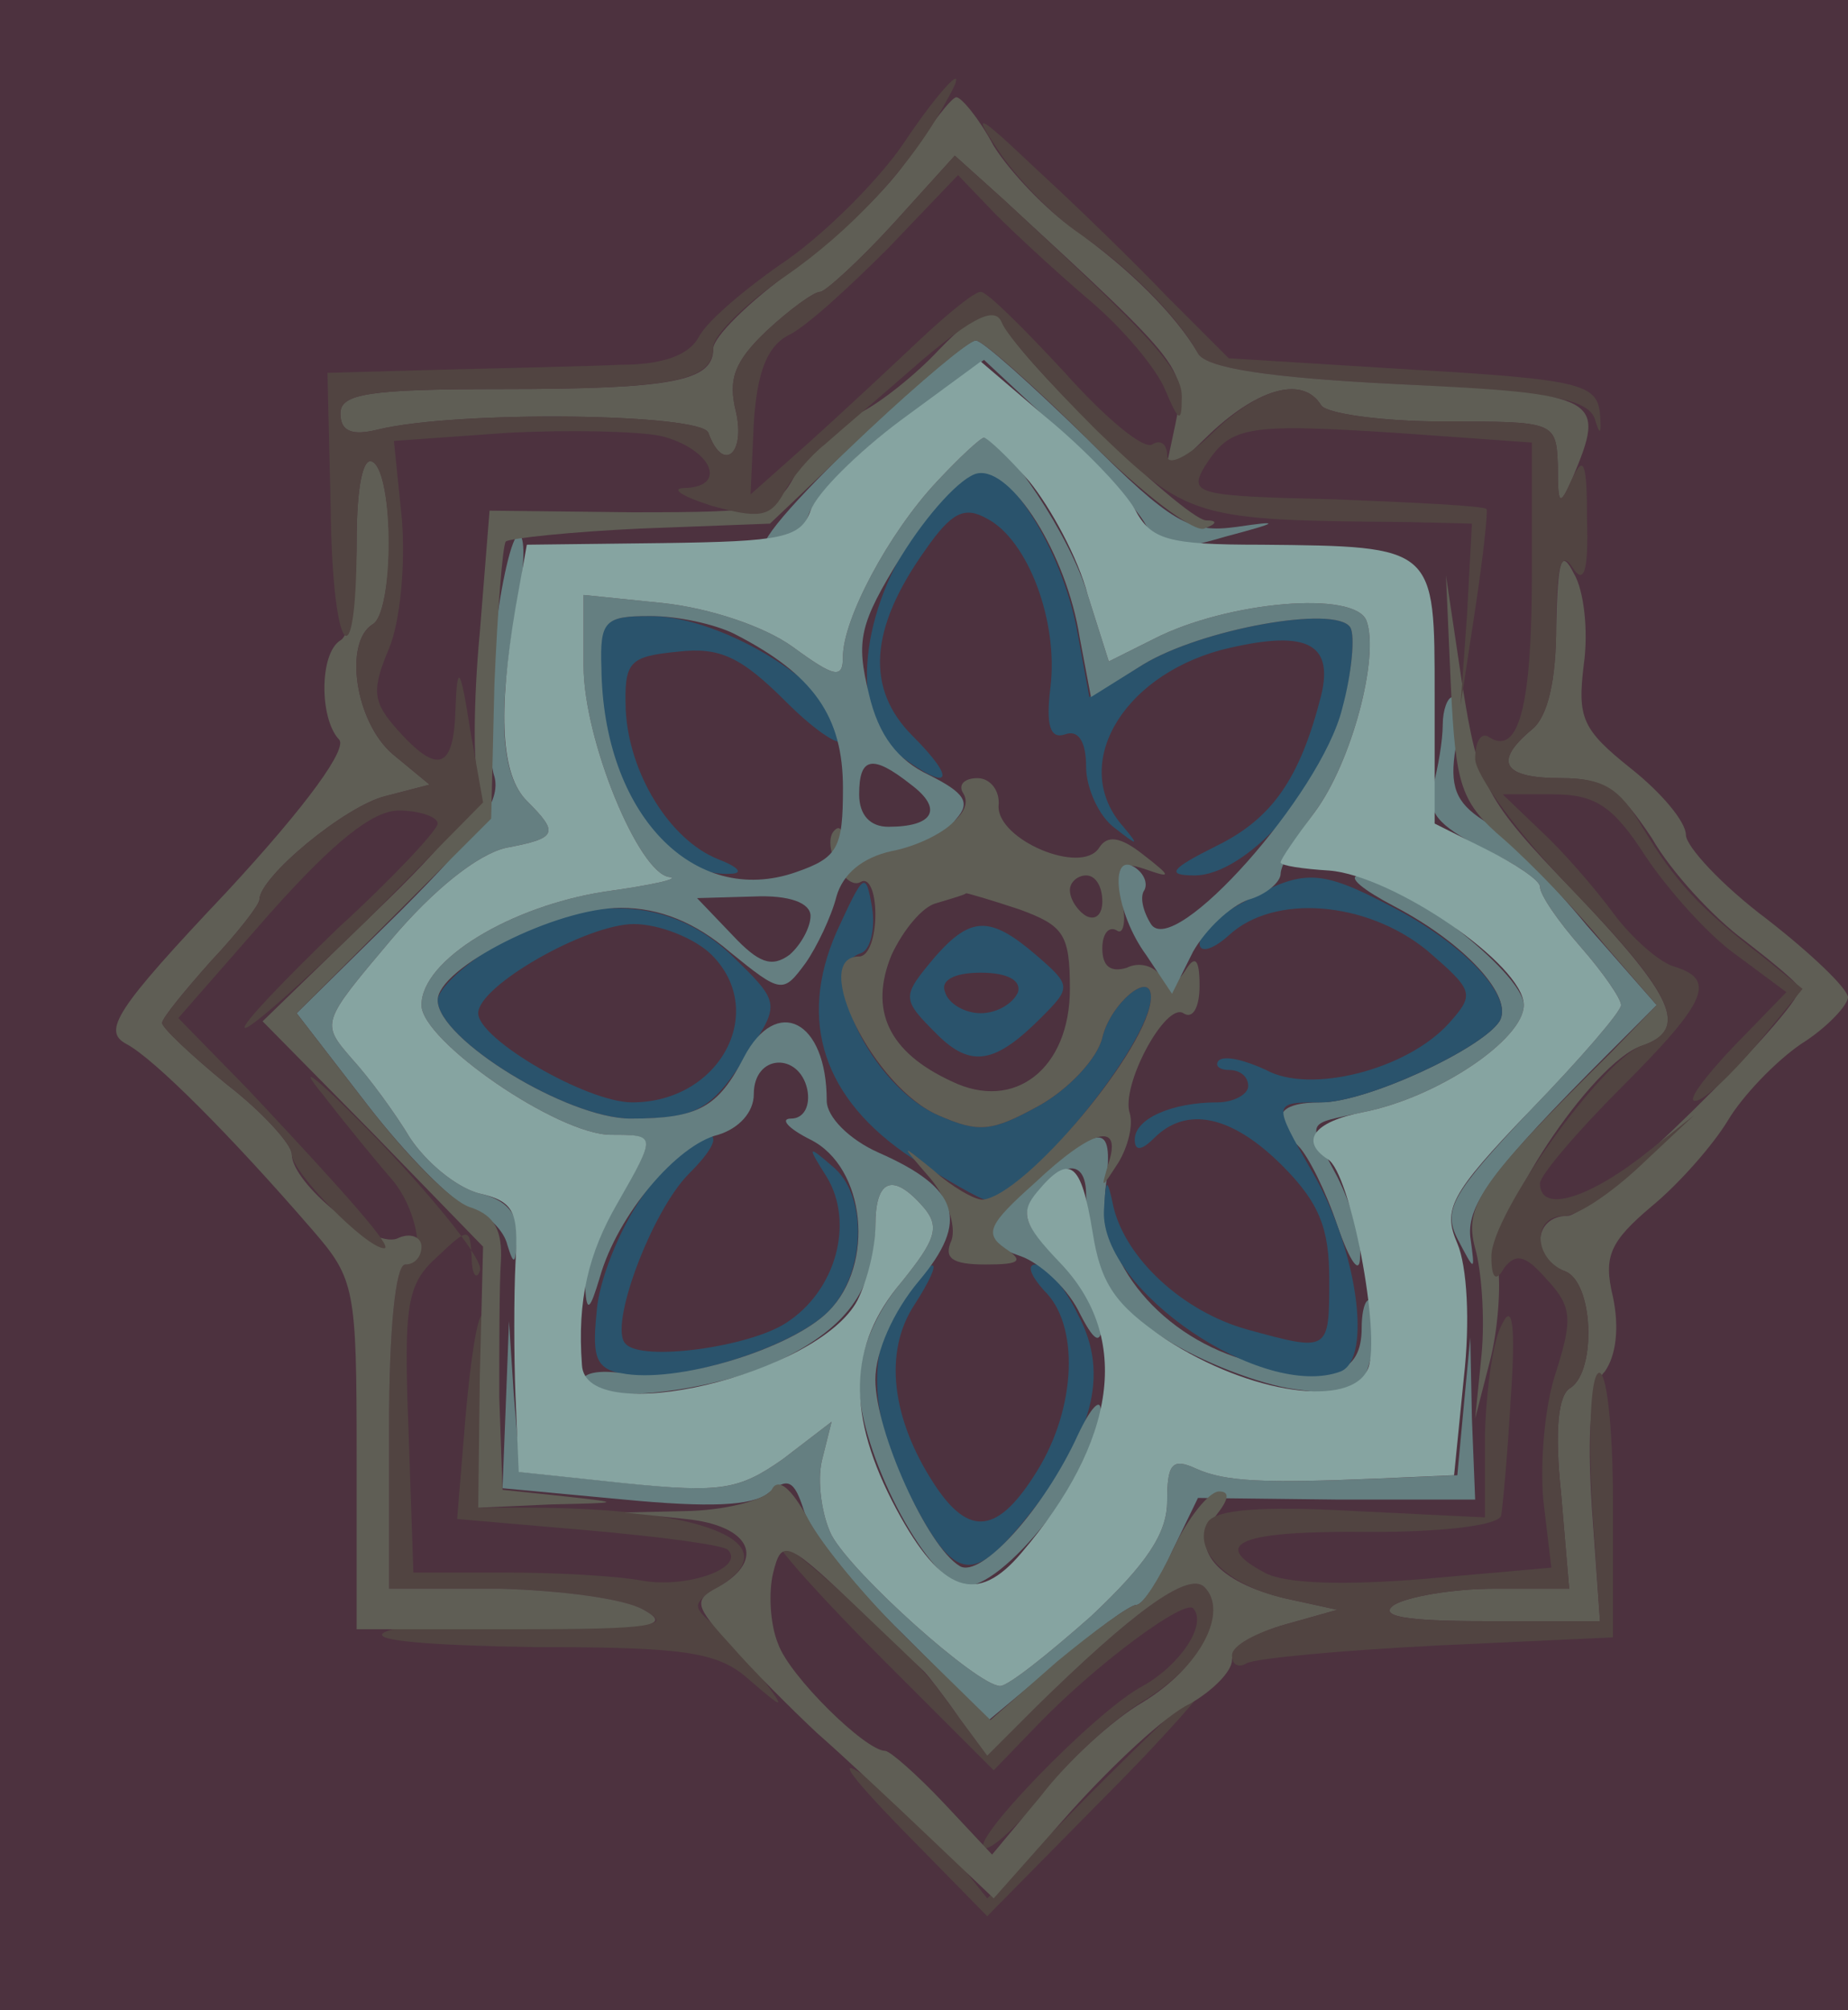 <?xml version="1.0" standalone="no"?>
<!DOCTYPE svg PUBLIC "-//W3C//DTD SVG 20010904//EN"
 "http://www.w3.org/TR/2001/REC-SVG-20010904/DTD/svg10.dtd">
<svg version="1.0" xmlns="http://www.w3.org/2000/svg" 
width="114pt" height="124pt" viewBox="0 0 114 124"
preserveAspectRatio = "xMidYMid meet" >
<rect width="114" height="124" fill="#4D323F"/>
<path d="M673 134 l-64 -65 -20 25 c-11 14 -34 35 -52 48 -22 16 -16 6 20 -31 l52 -53 70 71 c39 39 67 71 64 71 -3 0 -34 -30 -70 -66z" transform="translate(0,124) scale(0.1,-0.1)" stroke="none" fill="#514441"/>

<path d="M577 650 c-21 -25 -21 -26 1 -48 21 -21 36 -18 64 10 19 19 19 20 -3 39 -28 24 -40 24 -62 -1z m51 -22 c-3 -7 -13 -13 -23 -13 -10 0 -20 6 -22 13 -3 7 5 12 22 12 17 0 25 -5 23 -12z" transform="translate(0,124) scale(0.1,-0.1)" stroke="none" fill="#2A536C"/>

<path d="M370 833 c0 -72 38 -134 80 -132 9 0 6 4 -7 9 -30 12 -55 53 -57 92 -1 30 2 33 32 36 26 3 39 -3 67 -31 19 -19 35 -29 35 -23 0 30 -73 76 -119 76 -27 0 -31 -3 -31 -27z" transform="translate(0,124) scale(0.1,-0.1)" stroke="none" fill="#2A536C"/>

<path d="M860 681 c44 -23 74 -56 65 -71 -11 -17 -82 -50 -110 -50 -27 0 -32 -9 -14 -27 6 -6 17 -28 24 -49 8 -23 14 -31 14 -19 1 11 -6 33 -14 49 -19 36 -20 32 16 40 46 9 99 45 99 66 0 20 -78 80 -102 80 -7 -1 3 -9 22 -19z" transform="translate(0,124) scale(0.1,-0.1)" stroke="none" fill="#657F81"/>

<path d="M525 965 c-42 -41 -62 -65 -51 -65 9 0 21 11 25 23 5 13 32 40 59 59 l49 36 45 -42 c24 -22 49 -49 55 -60 9 -16 15 -17 49 -7 34 9 34 10 7 6 -29 -4 -40 2 -93 55 -34 33 -64 60 -68 60 -5 0 -39 -29 -77 -65z" transform="translate(0,124) scale(0.1,-0.1)" stroke="none" fill="#657F81"/>

<path d="M618 1144 c12 -17 34 -39 49 -49 28 -19 59 -49 72 -73 5 -9 43 -15 124 -19 95 -5 117 -9 121 -22 3 -10 4 -9 3 4 -2 18 -12 21 -116 27 l-113 7 -38 38 c-20 21 -56 56 -80 78 -39 37 -41 37 -22 9z" transform="translate(0,124) scale(0.1,-0.1)" stroke="none" fill="#514441"/>

<path d="M397 503 c-15 -21 -28 -54 -29 -73 -3 -29 0 -35 19 -38 33 -5 102 17 124 39 23 23 25 72 2 90 -15 13 -15 12 -3 -7 17 -28 6 -70 -25 -90 -23 -15 -89 -24 -99 -13 -11 10 16 82 39 105 15 15 19 24 11 24 -7 0 -25 -17 -39 -37z" transform="translate(0,124) scale(0.1,-0.1)" stroke="none" fill="#2A536C"/>

<path d="M556 438 c-21 -30 -20 -71 4 -118 28 -55 39 -58 71 -19 43 52 54 91 34 128 -8 17 -20 31 -26 31 -6 0 -3 -7 5 -16 22 -21 20 -72 -4 -111 -24 -39 -42 -42 -64 -8 -26 40 -31 81 -12 110 20 31 13 33 -8 3z" transform="translate(0,124) scale(0.1,-0.1)" stroke="none" fill="#2A536C"/>

<path d="M890 793 c0 -10 -3 -27 -6 -38 -4 -16 3 -24 30 -38 20 -9 36 -20 36 -24 0 -5 11 -21 25 -37 14 -16 25 -32 25 -36 0 -4 -25 -33 -56 -65 -48 -51 -54 -61 -45 -79 11 -21 11 -21 8 1 -2 20 14 42 86 114 l29 29 -43 49 c-23 28 -52 57 -64 65 -17 11 -21 21 -17 45 2 17 2 31 -2 31 -3 0 -6 -8 -6 -17z" transform="translate(0,124) scale(0.1,-0.1)" stroke="none" fill="#657F81"/>

<path d="M641 514 c-36 -30 -38 -40 -11 -49 11 -4 27 -18 35 -33 10 -20 14 -22 15 -9 0 15 5 14 39 -9 22 -14 58 -28 80 -31 37 -5 41 -3 47 21 3 15 4 30 0 33 -3 4 -6 -4 -6 -16 0 -29 -19 -35 -68 -21 -55 14 -95 62 -90 107 5 40 -1 41 -41 7z m29 -11 c0 -10 3 -29 6 -43 l7 -25 -28 27 c-24 23 -26 29 -15 42 17 21 30 20 30 -1z" transform="translate(0,124) scale(0.1,-0.1)" stroke="none" fill="#657F81"/>

<path d="M308 658 c-21 -12 -38 -28 -38 -35 0 -24 80 -73 119 -73 42 0 50 5 74 43 18 28 18 29 -12 58 -38 36 -89 38 -143 7z m131 -7 c35 -35 5 -91 -49 -91 -28 0 -95 39 -95 55 0 17 67 55 96 55 16 0 38 -9 48 -19z" transform="translate(0,124) scale(0.1,-0.1)" stroke="none" fill="#2A536C"/>

<path d="M480 288 c0 -4 30 -37 66 -73 l67 -67 28 29 c37 38 89 76 95 71 9 -10 -8 -35 -31 -48 -29 -15 -111 -100 -97 -100 5 0 21 15 36 34 14 19 41 44 60 56 37 22 55 55 39 71 -10 10 -45 -16 -105 -75 l-29 -29 -17 23 c-21 29 -18 26 -70 75 -23 21 -42 36 -42 33z" transform="translate(0,124) scale(0.1,-0.1)" stroke="none" fill="#514441"/>

<path d="M895 817 c3 -62 6 -72 33 -95 17 -15 45 -44 62 -65 l32 -37 -28 -29 c-82 -81 -91 -95 -84 -121 4 -14 6 -43 4 -65 l-4 -40 9 35 c5 19 7 46 5 60 -6 28 58 125 89 135 29 10 20 30 -42 95 -55 57 -59 65 -69 128 l-10 67 3 -68z" transform="translate(0,124) scale(0.1,-0.1)" stroke="none" fill="#5F5E55"/>

<path d="M305 845 c-3 -35 -4 -73 0 -84 4 -15 -9 -34 -58 -83 l-64 -63 44 -57 c24 -31 52 -59 62 -63 11 -3 22 -14 24 -23 4 -13 5 -12 6 4 1 15 -6 24 -24 28 -14 4 -32 19 -42 34 -9 15 -25 37 -36 49 -19 22 -19 22 24 73 27 32 54 53 71 57 32 6 33 9 13 29 -17 17 -18 57 -6 122 5 23 5 42 1 42 -4 0 -11 -29 -15 -65z" transform="translate(0,124) scale(0.1,-0.1)" stroke="none" fill="#657F81"/>

<path d="M516 665 c-24 -55 -8 -103 46 -139 22 -14 43 -26 46 -26 25 2 102 97 102 125 0 17 -25 -4 -30 -25 -3 -13 -21 -32 -39 -42 -29 -16 -37 -17 -62 -6 -42 18 -76 91 -48 100 6 2 9 15 7 28 -4 23 -5 22 -22 -15z" transform="translate(0,124) scale(0.1,-0.1)" stroke="none" fill="#2A536C"/>

<path d="M563 909 c-34 -51 -38 -114 -8 -135 31 -23 36 -16 8 12 -29 29 -27 66 8 115 16 23 24 27 38 19 25 -13 44 -63 39 -104 -3 -24 0 -32 9 -29 8 3 13 -4 13 -20 0 -13 8 -31 18 -38 14 -11 15 -11 5 1 -33 37 -2 92 60 109 52 13 70 5 62 -28 -13 -51 -30 -76 -65 -93 -28 -14 -31 -18 -13 -18 31 0 79 52 91 101 6 24 8 47 5 52 -9 14 -92 -1 -128 -23 l-33 -20 -7 38 c-8 48 -40 102 -60 102 -8 0 -27 -19 -42 -41z" transform="translate(0,124) scale(0.1,-0.1)" stroke="none" fill="#2A536C"/>

<path d="M768 684 c-16 -8 -28 -20 -28 -26 0 -6 8 -4 18 5 28 26 85 21 122 -9 29 -25 30 -27 14 -45 -26 -29 -86 -44 -113 -29 -13 6 -25 9 -29 6 -3 -3 0 -6 6 -6 7 0 12 -4 12 -10 0 -5 -9 -10 -19 -10 -28 0 -51 -10 -51 -23 0 -7 4 -7 12 1 20 20 48 14 79 -17 23 -23 29 -39 29 -70 0 -45 0 -45 -51 -31 -39 11 -74 43 -82 75 -4 19 -5 19 -6 -2 -2 -49 98 -117 146 -99 20 8 10 77 -18 124 -24 42 -24 42 6 42 28 0 99 33 110 50 9 15 -22 48 -67 71 -44 23 -54 23 -90 3z" transform="translate(0,124) scale(0.1,-0.1)" stroke="none" fill="#2A536C"/>

<path d="M312 373 l-2 -51 75 -7 c52 -5 79 -4 89 4 12 10 16 8 22 -11 4 -12 31 -47 61 -76 l53 -53 42 35 c23 20 45 36 49 36 4 0 14 15 22 33 l16 33 85 -1 86 0 -2 50 -1 50 -4 -42 -4 -43 -47 -2 c-73 -3 -96 -2 -114 6 -15 7 -18 3 -18 -20 0 -20 -13 -39 -47 -71 -26 -23 -51 -43 -56 -43 -14 0 -91 69 -104 93 -6 12 -9 33 -6 46 l6 24 -30 -23 c-27 -19 -38 -21 -96 -15 l-66 7 -4 47 -3 46 -2 -52z" transform="translate(0,124) scale(0.1,-0.1)" stroke="none" fill="#657F81"/>

<path d="M199 565 c17 -22 37 -46 44 -54 15 -19 20 -51 7 -51 -6 0 -10 -40 -10 -100 l0 -100 68 0 c37 -1 77 -6 89 -13 18 -10 8 -11 -62 -9 -46 2 -90 0 -98 -5 -9 -5 28 -8 93 -9 93 0 113 -3 132 -20 22 -19 23 -19 8 1 -8 11 -22 26 -30 33 -13 11 -13 13 3 23 45 27 -8 49 -118 49 l-30 0 3 62 c5 80 -4 73 -11 -8 l-5 -61 81 -7 c45 -4 83 -9 86 -12 11 -11 -25 -24 -53 -19 -16 3 -54 5 -85 5 l-56 0 -3 88 c-3 78 -1 90 18 107 19 18 20 18 21 -1 0 -10 3 -14 5 -8 3 6 -26 42 -62 80 -37 38 -53 51 -35 29z" transform="translate(0,124) scale(0.1,-0.1)" stroke="none" fill="#514441"/>

<path d="M579 1024 c-13 -14 -35 -32 -49 -39 -14 -7 -31 -24 -39 -37 -12 -23 -17 -24 -101 -24 l-88 1 -6 -75 c-4 -42 -4 -83 -1 -91 4 -10 -18 -38 -64 -82 l-69 -67 68 -69 68 -70 -2 -80 -1 -81 45 2 c44 1 44 1 8 5 l-38 4 -2 57 c0 31 0 69 1 84 1 19 -4 28 -18 33 -12 3 -40 32 -64 63 l-44 57 60 60 60 60 2 83 c2 46 5 85 7 88 3 2 40 6 84 8 l79 3 60 57 c33 31 63 56 67 56 4 0 35 -27 69 -61 33 -33 66 -58 72 -55 8 3 8 5 1 5 -14 1 -124 108 -124 121 0 17 -15 11 -41 -16z" transform="translate(0,124) scale(0.1,-0.1)" stroke="none" fill="#5F5E55"/>

<path d="M960 854 c0 -33 -5 -56 -15 -64 -24 -20 -18 -30 18 -30 27 0 36 -7 56 -37 12 -21 38 -49 57 -63 18 -14 34 -27 34 -30 0 -14 -128 -140 -143 -140 -21 0 -23 -26 -2 -34 18 -6 20 -61 4 -72 -8 -4 -10 -27 -6 -65 l5 -59 -46 0 c-26 0 -54 -5 -62 -10 -10 -7 7 -10 56 -10 l71 0 -5 70 c-3 47 -1 75 8 84 7 10 9 27 5 46 -6 25 -2 34 24 56 17 14 38 38 47 53 9 15 29 36 45 47 16 10 29 24 29 29 -1 6 -23 27 -50 48 -28 21 -50 45 -50 52 0 8 -15 26 -34 41 -30 24 -33 31 -29 64 3 21 0 46 -6 56 -8 16 -10 9 -11 -32z" transform="translate(0,124) scale(0.1,-0.1)" stroke="none" fill="#5F5E55"/>

<path d="M594 751 c8 -12 -13 -28 -47 -36 -19 -5 -27 -3 -27 6 0 7 -2 10 -5 7 -9 -8 6 -38 16 -32 5 3 9 -6 9 -20 0 -14 -4 -26 -10 -26 -31 0 9 -81 49 -98 25 -11 33 -10 62 6 18 10 36 29 39 42 5 21 30 42 30 25 0 -30 -78 -123 -104 -125 -5 0 -19 8 -30 18 -21 17 -21 17 -2 -5 10 -12 16 -29 13 -38 -5 -11 0 -15 21 -15 21 0 24 2 12 10 -13 9 -10 15 18 40 36 34 54 38 46 13 -5 -17 -5 -17 6 0 6 10 9 23 7 30 -6 17 22 69 33 62 6 -4 10 4 10 17 0 17 -3 19 -9 9 -6 -9 -11 -10 -15 -3 -4 6 -13 9 -21 5 -10 -3 -15 1 -15 12 0 9 4 14 9 11 4 -3 6 6 3 19 -4 21 -1 24 14 19 17 -6 17 -5 -1 9 -14 11 -22 12 -27 4 -11 -17 -63 5 -62 26 1 9 -5 17 -13 17 -8 0 -12 -4 -9 -9z m86 -67 c0 -8 -4 -12 -10 -9 -5 3 -10 10 -10 16 0 5 5 9 10 9 6 0 10 -7 10 -16z m-51 -5 c27 -10 31 -15 31 -49 0 -49 -34 -76 -73 -57 -39 18 -51 44 -37 78 7 15 19 30 28 32 10 3 17 5 18 6 1 0 15 -4 33 -10z" transform="translate(0,124) scale(0.1,-0.1)" stroke="none" fill="#5F5E55"/>

<path d="M476 321 c-4 -6 -26 -12 -49 -13 l-42 -1 38 -4 c40 -4 50 -25 20 -42 -15 -8 -15 -11 8 -36 13 -15 37 -39 53 -54 16 -14 47 -43 69 -64 l40 -38 47 53 c26 29 59 60 74 67 14 8 26 20 26 27 0 8 15 17 33 22 l32 9 -32 7 c-42 10 -60 31 -43 51 8 10 9 15 2 15 -6 0 -19 -16 -28 -35 -9 -19 -19 -35 -23 -35 -4 0 -26 -16 -49 -35 l-41 -36 -49 48 c-27 26 -56 61 -64 77 -10 18 -18 25 -22 17z m94 -112 c3 -3 13 -16 22 -29 l17 -23 29 29 c60 59 95 85 105 75 15 -15 -2 -49 -38 -71 -19 -11 -47 -37 -63 -58 l-30 -36 -30 32 c-16 17 -33 32 -36 32 -12 0 -59 46 -66 66 -5 12 -6 32 -3 44 5 20 8 20 47 -17 22 -21 43 -41 46 -44z" transform="translate(0,124) scale(0.1,-0.1)" stroke="none" fill="#5F5E55"/>

<path d="M562 1145 c-12 -20 -45 -51 -72 -71 -28 -20 -50 -42 -50 -49 0 -20 -24 -25 -131 -25 -82 0 -99 -3 -99 -15 0 -11 7 -14 23 -10 49 12 200 10 204 -2 9 -25 23 -13 17 13 -5 20 -1 31 19 50 14 13 29 24 33 24 3 0 24 19 45 42 l38 42 30 -27 c115 -106 113 -104 106 -139 l-7 -33 29 28 c30 28 57 35 68 17 3 -5 37 -10 76 -10 68 0 69 0 70 -27 0 -25 1 -26 9 -8 21 50 18 52 -107 58 -81 4 -119 10 -124 19 -13 23 -43 53 -76 76 -18 13 -40 36 -50 52 -9 17 -20 30 -23 30 -3 0 -15 -16 -28 -35z" transform="translate(0,124) scale(0.1,-0.1)" stroke="none" fill="#5F5E55"/>

<path d="M220 906 c0 -30 -4 -58 -10 -61 -13 -8 -13 -48 -1 -61 6 -5 -19 -40 -69 -94 -69 -73 -77 -86 -62 -94 17 -9 64 -56 115 -115 26 -30 27 -36 27 -139 l0 -107 99 0 c84 0 96 2 78 12 -12 7 -52 12 -89 13 l-68 0 0 100 c0 60 4 100 10 100 6 0 10 5 10 11 0 6 -7 9 -15 5 -16 -6 -65 34 -65 52 0 6 -18 26 -40 43 -22 18 -40 35 -40 38 0 3 14 20 30 38 17 18 30 35 30 38 0 14 53 58 78 64 l27 7 -23 19 c-23 20 -30 69 -12 80 6 3 10 26 10 50 0 24 -4 47 -10 50 -6 4 -10 -15 -10 -49z" transform="translate(0,124) scale(0.1,-0.1)" stroke="none" fill="#5F5E55"/>

<path d="M578 943 c-30 -32 -58 -85 -58 -108 0 -14 -5 -13 -31 6 -18 13 -52 24 -80 27 l-49 5 0 -44 c0 -45 34 -128 53 -130 7 -1 -11 -5 -40 -9 -58 -9 -113 -42 -113 -70 0 -22 84 -80 117 -80 28 0 28 -1 3 -42 -11 -18 -20 -42 -19 -53 1 -15 3 -13 9 7 11 39 48 82 73 88 13 4 22 14 22 25 0 25 28 26 33 3 2 -10 -2 -18 -10 -18 -7 0 -2 -6 12 -13 34 -17 40 -77 11 -106 -23 -23 -94 -45 -128 -38 -13 2 -23 0 -23 -4 0 -16 74 -9 117 10 45 21 63 45 63 85 0 29 11 33 30 11 10 -12 7 -20 -14 -46 -16 -19 -26 -43 -26 -63 0 -41 41 -120 64 -124 23 -5 85 73 85 108 0 8 -6 2 -14 -15 -21 -46 -60 -89 -73 -81 -20 12 -52 83 -52 115 0 17 11 42 27 61 31 37 25 57 -25 79 -18 8 -32 22 -32 32 0 50 -31 65 -51 27 -16 -31 -28 -38 -70 -38 -39 0 -119 49 -119 73 0 20 73 57 113 57 24 0 46 -9 67 -27 32 -26 33 -26 47 -7 7 10 16 29 19 41 4 14 16 24 34 28 16 3 34 12 40 20 9 10 5 16 -17 27 -19 9 -31 24 -37 50 -8 33 -6 43 20 85 16 26 37 49 47 51 21 4 55 -50 63 -101 l7 -37 32 20 c36 22 119 37 128 23 3 -5 1 -28 -5 -50 -13 -53 -104 -155 -118 -133 -5 8 -7 17 -4 21 2 4 0 10 -6 14 -16 10 -12 -28 7 -54 l16 -24 13 26 c8 14 23 28 34 32 11 3 20 11 20 16 0 5 9 22 21 38 23 31 40 96 32 118 -7 19 -86 12 -131 -11 l-28 -14 -13 41 c-10 35 -51 97 -64 97 -2 0 -15 -12 -29 -27z m-125 -94 c49 -25 67 -51 67 -95 0 -37 -3 -43 -29 -52 -63 -22 -119 36 -120 126 -1 29 2 32 30 32 17 0 40 -5 52 -11z m109 -93 c20 -15 14 -26 -14 -26 -11 0 -18 7 -18 20 0 23 8 25 32 6z m-62 -81 c0 -7 -6 -18 -13 -24 -11 -8 -19 -5 -35 12 l-22 23 35 1 c22 1 35 -4 35 -12z" transform="translate(0,124) scale(0.1,-0.1)" stroke="none" fill="#657F81"/>

<path d="M557 1151 c-15 -22 -47 -54 -71 -71 -25 -17 -50 -38 -55 -48 -6 -11 -22 -17 -48 -17 -21 -1 -70 -2 -109 -3 l-72 -2 2 -84 c1 -91 16 -109 16 -20 0 34 4 53 10 49 13 -8 13 -92 0 -100 -18 -11 -11 -60 12 -80 l23 -19 -27 -7 c-25 -6 -78 -50 -78 -64 0 -3 -13 -20 -30 -38 -16 -18 -30 -35 -30 -38 0 -3 18 -20 40 -38 22 -17 40 -37 40 -43 0 -11 46 -58 57 -58 6 0 -22 32 -84 98 l-43 44 56 64 c40 45 64 64 80 64 13 0 24 -4 24 -8 0 -4 -28 -34 -62 -65 -33 -32 -59 -59 -57 -61 2 -2 36 28 76 67 l71 72 -8 45 c-6 39 -8 41 -9 13 -1 -38 -11 -41 -36 -13 -15 17 -16 24 -5 50 7 17 10 51 8 79 l-5 49 70 5 c38 2 81 1 95 -2 31 -8 41 -31 15 -32 -10 0 -3 -5 16 -11 29 -8 36 -7 44 7 5 10 17 24 26 31 9 8 36 31 60 52 32 27 45 33 49 23 3 -8 29 -37 58 -66 57 -55 61 -56 191 -57 l41 -1 -3 -56 -4 -56 9 59 c5 33 8 61 7 62 -2 2 -44 4 -94 6 -84 2 -90 3 -80 20 16 25 24 27 118 21 l84 -6 0 -81 c0 -81 -8 -112 -26 -101 -5 4 -9 -2 -9 -13 0 -10 27 -47 60 -81 63 -65 72 -86 43 -96 -24 -8 -93 -104 -93 -130 0 -14 3 -16 8 -7 7 9 13 8 26 -7 16 -17 16 -25 6 -57 -7 -20 -10 -55 -8 -79 l5 -42 -79 -7 c-49 -4 -86 -3 -98 4 -34 18 -15 26 66 25 44 0 78 4 80 10 1 5 4 38 6 73 3 44 1 58 -5 46 -6 -10 -10 -40 -11 -69 l0 -51 -82 4 c-55 3 -84 1 -89 -7 -10 -17 12 -39 48 -47 l32 -7 -32 -9 c-18 -5 -33 -13 -33 -19 0 -6 4 -8 9 -5 5 3 58 8 118 11 l108 5 0 84 c0 46 -4 82 -9 79 -5 -3 -6 -39 -4 -79 l5 -74 -71 0 c-50 0 -66 3 -56 10 8 5 36 10 62 10 l46 0 -5 59 c-4 38 -2 61 6 65 16 11 14 66 -4 72 -19 8 -20 34 0 34 8 0 29 14 47 31 l33 31 -33 -26 c-34 -26 -62 -34 -62 -16 0 5 23 32 50 59 54 54 59 67 32 75 -9 3 -26 18 -37 33 -11 15 -31 38 -44 50 l-24 23 31 0 c26 0 37 -7 57 -38 14 -21 39 -49 56 -61 l31 -23 -33 -34 c-18 -19 -29 -34 -23 -33 5 0 22 16 38 35 l28 34 -26 21 c-39 30 -53 46 -73 79 -14 24 -24 30 -50 30 -36 0 -42 10 -18 30 10 8 15 31 15 64 0 37 3 47 10 36 7 -11 10 -3 9 30 0 34 -2 40 -9 25 -8 -18 -9 -17 -9 8 -1 27 -2 27 -70 27 -39 0 -73 5 -76 10 -11 18 -38 11 -67 -17 -15 -15 -28 -21 -28 -14 0 7 -4 10 -9 7 -5 -4 -29 16 -54 44 -25 27 -48 50 -52 50 -4 0 -21 -14 -38 -30 -18 -17 -48 -45 -68 -63 l-36 -32 2 44 c2 31 8 47 21 54 11 5 38 30 62 54 l43 45 23 -24 c13 -13 39 -37 59 -54 20 -17 41 -42 46 -55 8 -19 10 -20 10 -5 1 17 -17 37 -110 123 l-30 27 -38 -42 c-21 -23 -42 -42 -45 -42 -4 0 -19 -11 -33 -24 -20 -19 -24 -30 -19 -50 6 -26 -8 -38 -17 -13 -4 12 -155 14 -204 2 -16 -4 -23 -1 -23 10 0 12 17 15 99 15 107 0 131 5 131 26 0 7 20 27 45 44 39 27 77 67 99 108 16 28 -3 9 -27 -27z" transform="translate(0,124) scale(0.1,-0.1)" stroke="none" fill="#514441"/>

<path d="M556 981 c-27 -20 -52 -45 -56 -56 -6 -17 -18 -19 -91 -20 l-84 -1 -7 -39 c-11 -65 -9 -103 7 -119 20 -20 19 -23 -13 -29 -17 -4 -44 -25 -71 -57 -43 -51 -43 -51 -24 -73 11 -12 27 -34 36 -49 10 -15 28 -30 42 -34 22 -5 25 -11 23 -43 -1 -20 -1 -57 0 -82 l2 -47 66 -7 c59 -6 70 -4 97 15 l30 23 -6 -24 c-3 -13 0 -34 6 -46 13 -24 90 -93 104 -93 5 0 30 20 56 43 34 32 47 51 47 71 0 23 3 27 18 20 18 -8 41 -9 113 -6 l46 2 6 60 c4 35 2 69 -4 83 -9 21 -5 30 45 82 31 32 56 61 56 65 0 4 -11 20 -25 36 -14 16 -25 32 -25 37 0 4 -15 14 -33 23 l-32 16 0 79 c0 92 1 92 -107 93 -58 0 -68 3 -78 22 -7 12 -31 37 -54 56 l-41 35 -49 -36z m79 -38 c13 -16 30 -47 36 -70 l13 -41 28 14 c45 23 124 30 131 11 8 -22 -9 -87 -32 -118 -12 -16 -21 -29 -21 -31 0 -2 14 -4 30 -5 39 -3 120 -58 120 -83 0 -21 -53 -57 -99 -66 -31 -6 -39 -18 -22 -29 14 -8 33 -108 25 -129 -10 -25 -73 -16 -125 18 -31 21 -40 34 -45 66 -7 43 -14 49 -34 25 -11 -13 -9 -20 14 -44 44 -46 35 -110 -24 -179 -27 -32 -49 -25 -77 27 -31 58 -30 101 3 140 21 26 24 34 14 46 -19 22 -30 18 -30 -11 0 -14 -5 -34 -11 -46 -24 -46 -168 -80 -170 -40 -3 40 4 69 22 100 24 42 24 42 -4 42 -33 0 -117 58 -117 80 0 28 55 61 113 70 29 4 47 8 40 9 -19 2 -53 85 -53 130 l0 44 49 -5 c28 -3 62 -14 80 -27 26 -19 31 -20 31 -6 0 23 28 76 58 108 14 15 27 27 29 27 2 0 15 -12 28 -27z" transform="translate(0,124) scale(0.1,-0.1)" stroke="none" fill="#86A4A1"/>

</svg>